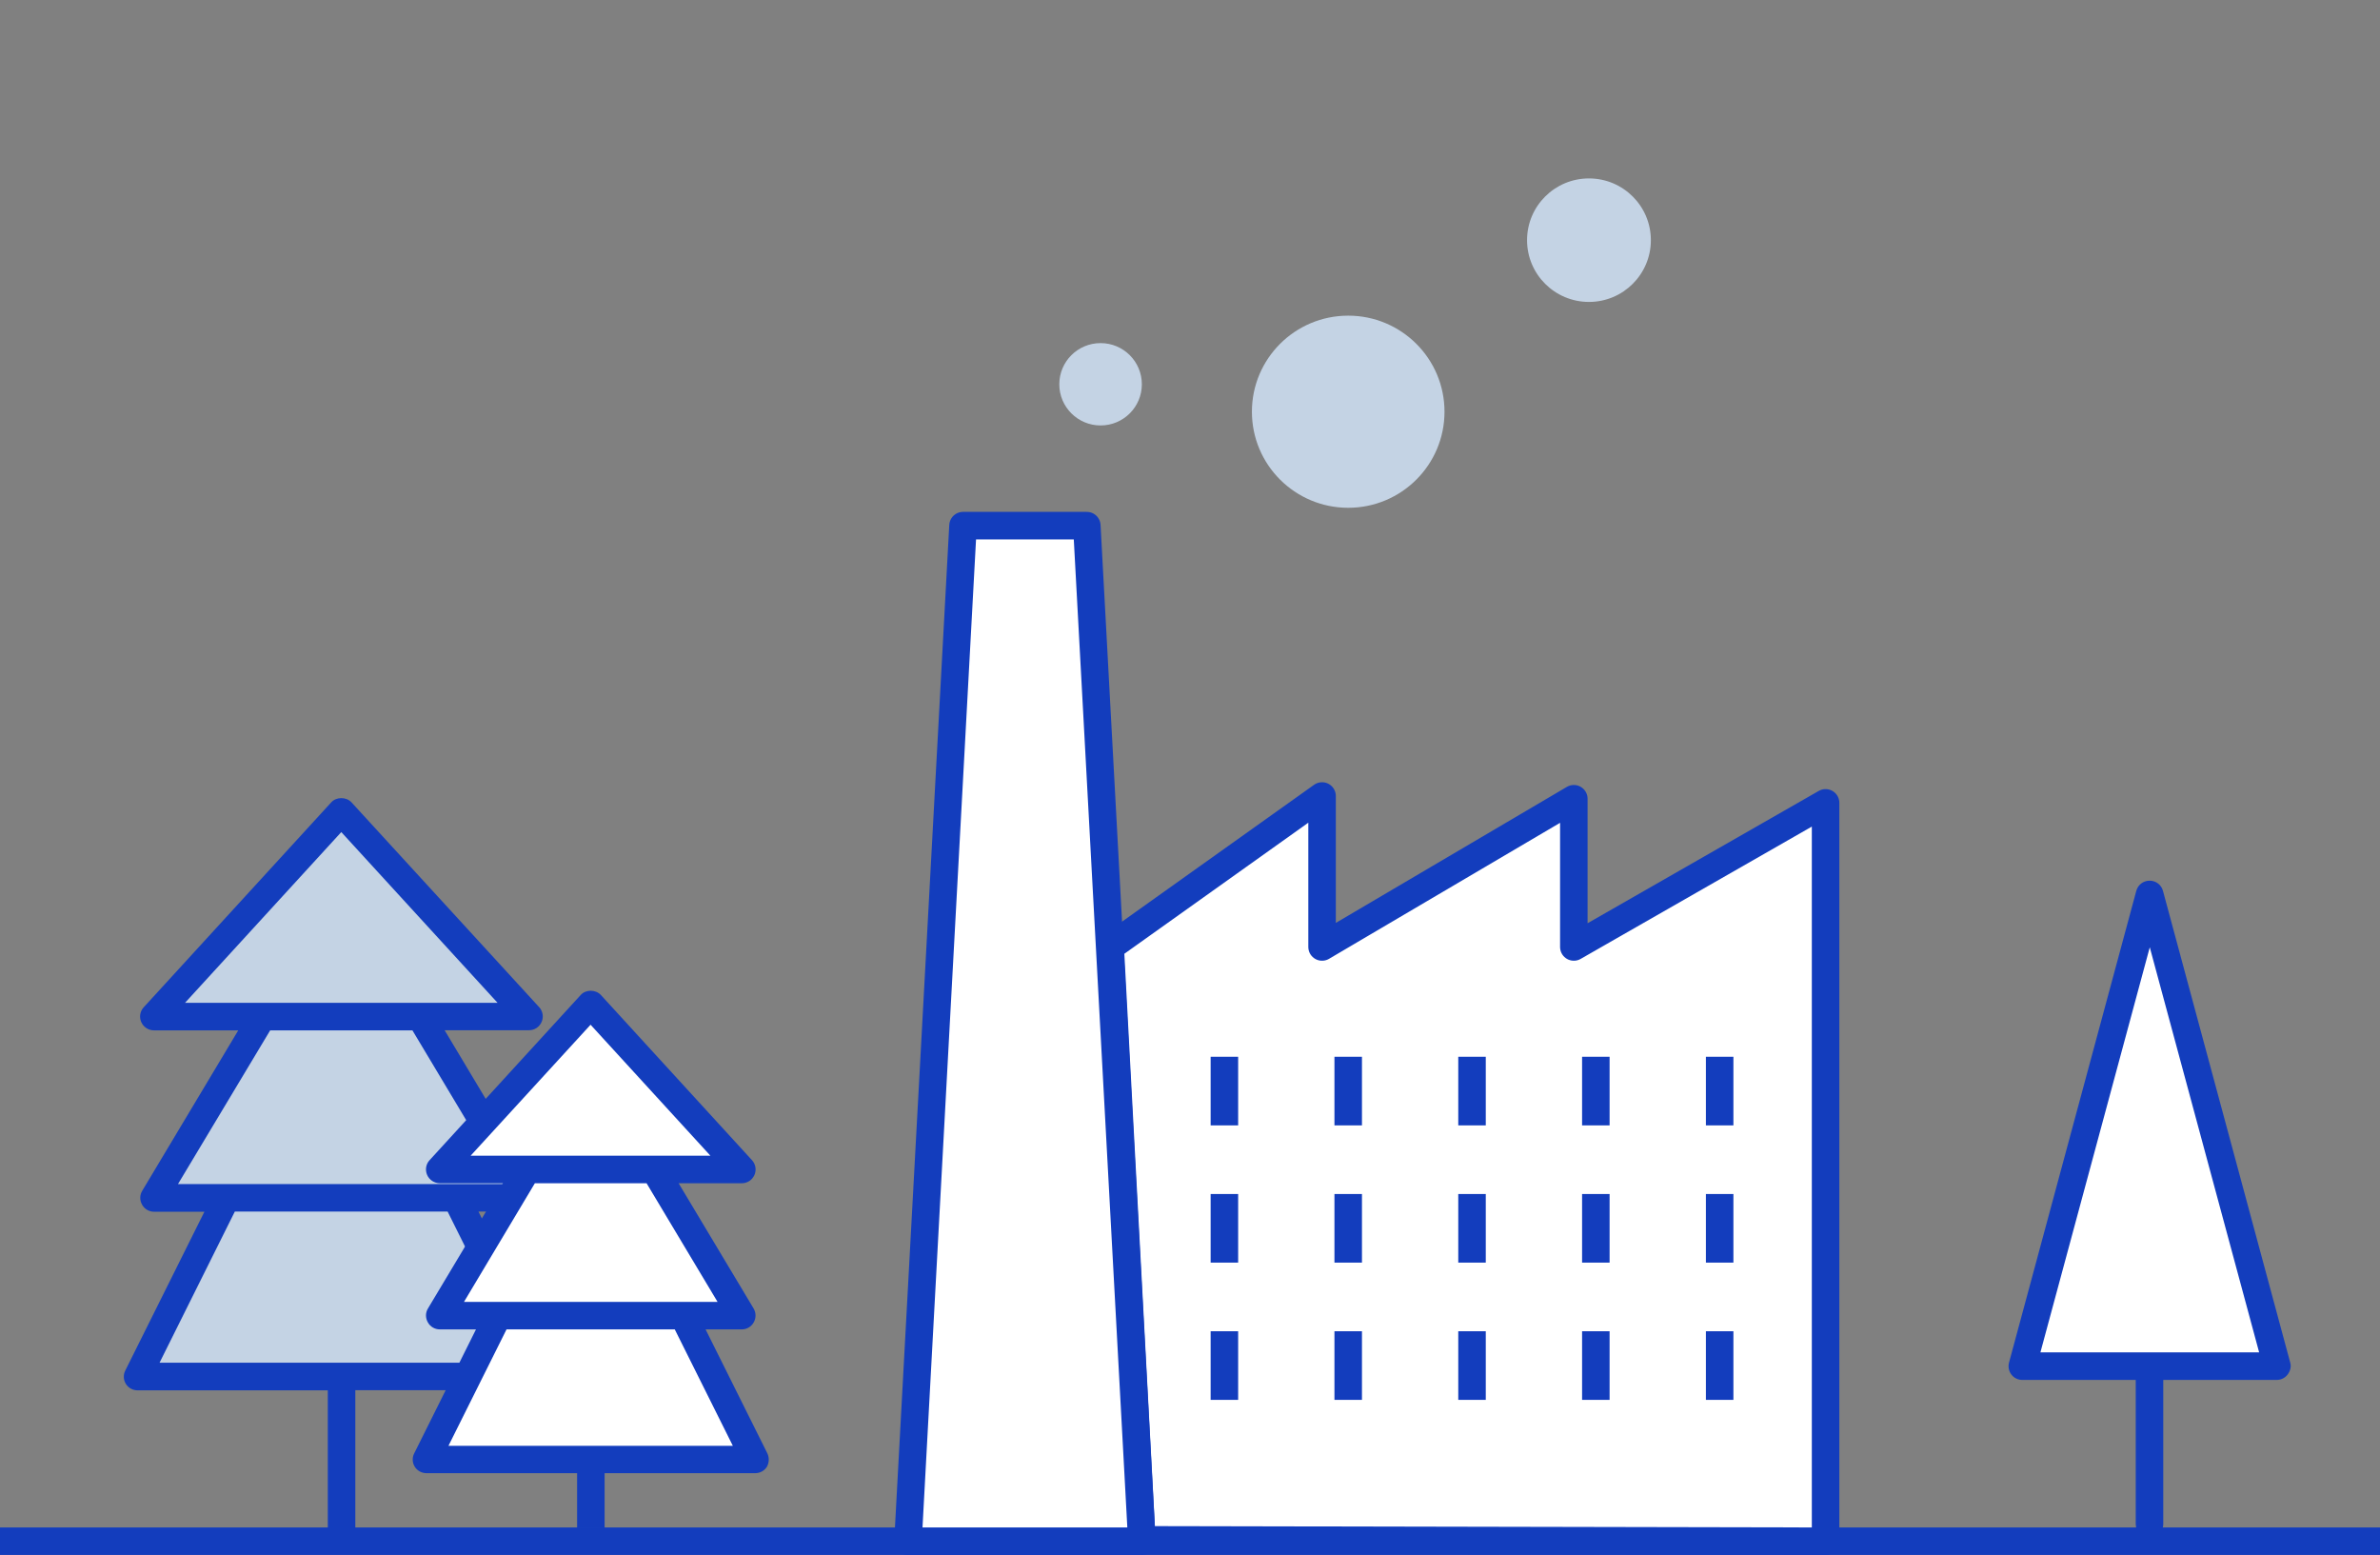 <svg width="173" height="113" viewBox="0 0 173 113" xmlns="http://www.w3.org/2000/svg">
    <rect x="0" y="0" width="173" height="113" fill="#808080" stroke="none"/>
    <rect y="111" width="173" height="2" fill="#133DBD"/>
    <g clip-path="url(#clip0_1_6189)">
        <path d="M80.7 68.817L96.1 57.846V68.817L114.4 58.046V68.817L132.7 58.345V112.003L83 111.903L80.7 68.817Z" fill="white" stroke="#133DBD" stroke-width="2" stroke-miterlimit="10" stroke-linecap="round" stroke-linejoin="round"/>
        <path d="M79 38.199H70L66 112.003H83L79 38.199Z" fill="white" stroke="#133DBD" stroke-width="2" stroke-miterlimit="10" stroke-linecap="round" stroke-linejoin="round"/>
        <path d="M89 76.796V81.783" stroke="#133DBD" stroke-width="2" stroke-miterlimit="10"/>
        <path d="M98 76.796V81.783" stroke="#133DBD" stroke-width="2" stroke-miterlimit="10"/>
        <path d="M107 76.796V81.783" stroke="#133DBD" stroke-width="2" stroke-miterlimit="10"/>
        <path d="M116 76.796V81.783" stroke="#133DBD" stroke-width="2" stroke-miterlimit="10"/>
        <path d="M125 76.796V81.783" stroke="#133DBD" stroke-width="2" stroke-miterlimit="10"/>
        <path d="M89 86.77V91.756" stroke="#133DBD" stroke-width="2" stroke-miterlimit="10"/>
        <path d="M98 86.77V91.756" stroke="#133DBD" stroke-width="2" stroke-miterlimit="10"/>
        <path d="M107 86.77V91.756" stroke="#133DBD" stroke-width="2" stroke-miterlimit="10"/>
        <path d="M116 86.77V91.756" stroke="#133DBD" stroke-width="2" stroke-miterlimit="10"/>
        <path d="M125 86.77V91.756" stroke="#133DBD" stroke-width="2" stroke-miterlimit="10"/>
        <path d="M89 96.743V101.73" stroke="#133DBD" stroke-width="2" stroke-miterlimit="10"/>
        <path d="M98 96.743V101.73" stroke="#133DBD" stroke-width="2" stroke-miterlimit="10"/>
        <path d="M107 96.743V101.73" stroke="#133DBD" stroke-width="2" stroke-miterlimit="10"/>
        <path d="M116 96.743V101.73" stroke="#133DBD" stroke-width="2" stroke-miterlimit="10"/>
        <path d="M125 96.743V101.73" stroke="#133DBD" stroke-width="2" stroke-miterlimit="10"/>
        <path d="M80 30.918C81.657 30.918 83 29.578 83 27.926C83 26.273 81.657 24.934 80 24.934C78.343 24.934 77 26.273 77 27.926C77 29.578 78.343 30.918 80 30.918Z" fill="#C4D3E4"/>
        <path d="M98 36.902C101.866 36.902 105 33.776 105 29.921C105 26.065 101.866 22.939 98 22.939C94.134 22.939 91 26.065 91 29.921C91 33.776 94.134 36.902 98 36.902Z" fill="#C4D3E4"/>
        <path d="M115.5 21.942C117.985 21.942 120 19.932 120 17.454C120 14.975 117.985 12.966 115.5 12.966C113.015 12.966 111 14.975 111 17.454C111 19.932 113.015 21.942 115.5 21.942Z" fill="#C4D3E4"/>
    </g>
    <path d="M156.264 65L147.005 99.28H165.514L156.264 65Z" fill="white"/>
    <path d="M166.474 99.02L157.224 64.74C157.104 64.3 156.715 64 156.255 64C155.795 64 155.405 64.3 155.285 64.74L146.035 99.02C145.955 99.32 146.015 99.64 146.205 99.89C146.395 100.14 146.685 100.28 146.995 100.28H155.245V110.75C155.245 111.3 155.695 111.75 156.245 111.75C156.795 111.75 157.245 111.3 157.245 110.75V100.28H165.495C165.805 100.28 166.095 100.14 166.285 99.89C166.475 99.64 166.564 99.32 166.474 99.02ZM148.315 98.28L156.265 68.84L164.215 98.28H148.315Z" fill="#133DBD"/>
    <path d="M39.639 100.027L33.158 87.047H38.438L30.549 73.877H38.438L24.808 58.987L11.178 73.877H19.069L11.178 87.047H16.448L9.979 100.027H39.639Z" fill="#C4D3E4"/>
    <path d="M40.529 99.588L34.779 88.047H38.438C38.798 88.047 39.129 87.858 39.309 87.537C39.489 87.218 39.478 86.838 39.298 86.528L32.319 74.868H38.449C38.849 74.868 39.209 74.638 39.368 74.267C39.529 73.907 39.459 73.478 39.188 73.188L25.549 58.307C25.169 57.898 24.448 57.898 24.078 58.307L10.448 73.198C10.178 73.487 10.108 73.907 10.268 74.278C10.428 74.638 10.789 74.877 11.188 74.877H17.319L10.338 86.537C10.149 86.847 10.149 87.228 10.329 87.547C10.508 87.868 10.838 88.058 11.198 88.058H14.858L9.108 99.597C8.948 99.907 8.968 100.278 9.148 100.568C9.328 100.858 9.648 101.038 9.998 101.038H23.828V111.178H25.828V101.028H39.658C40.008 101.028 40.328 100.848 40.508 100.558C40.669 100.268 40.678 99.897 40.529 99.588ZM24.808 60.468L36.169 72.877H30.549H19.069H13.448L24.808 60.468ZM19.639 74.877H29.979L36.669 86.047H33.158H16.448H12.938L19.639 74.877ZM11.598 99.028L17.069 88.047H32.538L38.008 99.028H11.598Z" fill="#133DBD"/>
    <path d="M54.879 106.067L49.669 95.608H53.919L47.559 84.987H53.919L42.928 72.987L31.948 84.987H38.309L31.948 95.608H36.199L30.988 106.067H54.879Z" fill="white"/>
    <path d="M55.779 105.618L51.288 96.608H53.919C54.279 96.608 54.608 96.418 54.788 96.097C54.968 95.778 54.959 95.397 54.779 95.088L49.328 85.987H53.919C54.319 85.987 54.678 85.757 54.839 85.388C54.998 85.028 54.928 84.597 54.658 84.308L43.678 72.308C43.298 71.897 42.578 71.897 42.209 72.308L31.229 84.308C30.959 84.597 30.889 85.017 31.049 85.388C31.209 85.748 31.569 85.987 31.968 85.987H36.559L31.108 95.088C30.919 95.397 30.919 95.778 31.099 96.097C31.279 96.418 31.608 96.608 31.968 96.608H34.599L30.108 105.618C29.948 105.928 29.968 106.298 30.148 106.588C30.328 106.878 30.648 107.057 30.998 107.057H41.949V111.057H43.949V107.057H54.898C55.248 107.057 55.569 106.878 55.748 106.588C55.908 106.298 55.928 105.928 55.779 105.618ZM42.928 74.468L51.639 83.987H47.548H38.298H34.209L42.928 74.468ZM38.879 85.987H46.998L52.158 94.608H49.678H36.209H33.728L38.879 85.987ZM32.599 105.068L36.819 96.608H49.048L53.269 105.068H32.599Z" fill="#133DBD"/>
    <defs>
        <clipPath id="clip0_1_6189">
            <rect width="68.7" height="113" fill="white" transform="translate(65)"/>
        </clipPath>
    </defs>
</svg>
